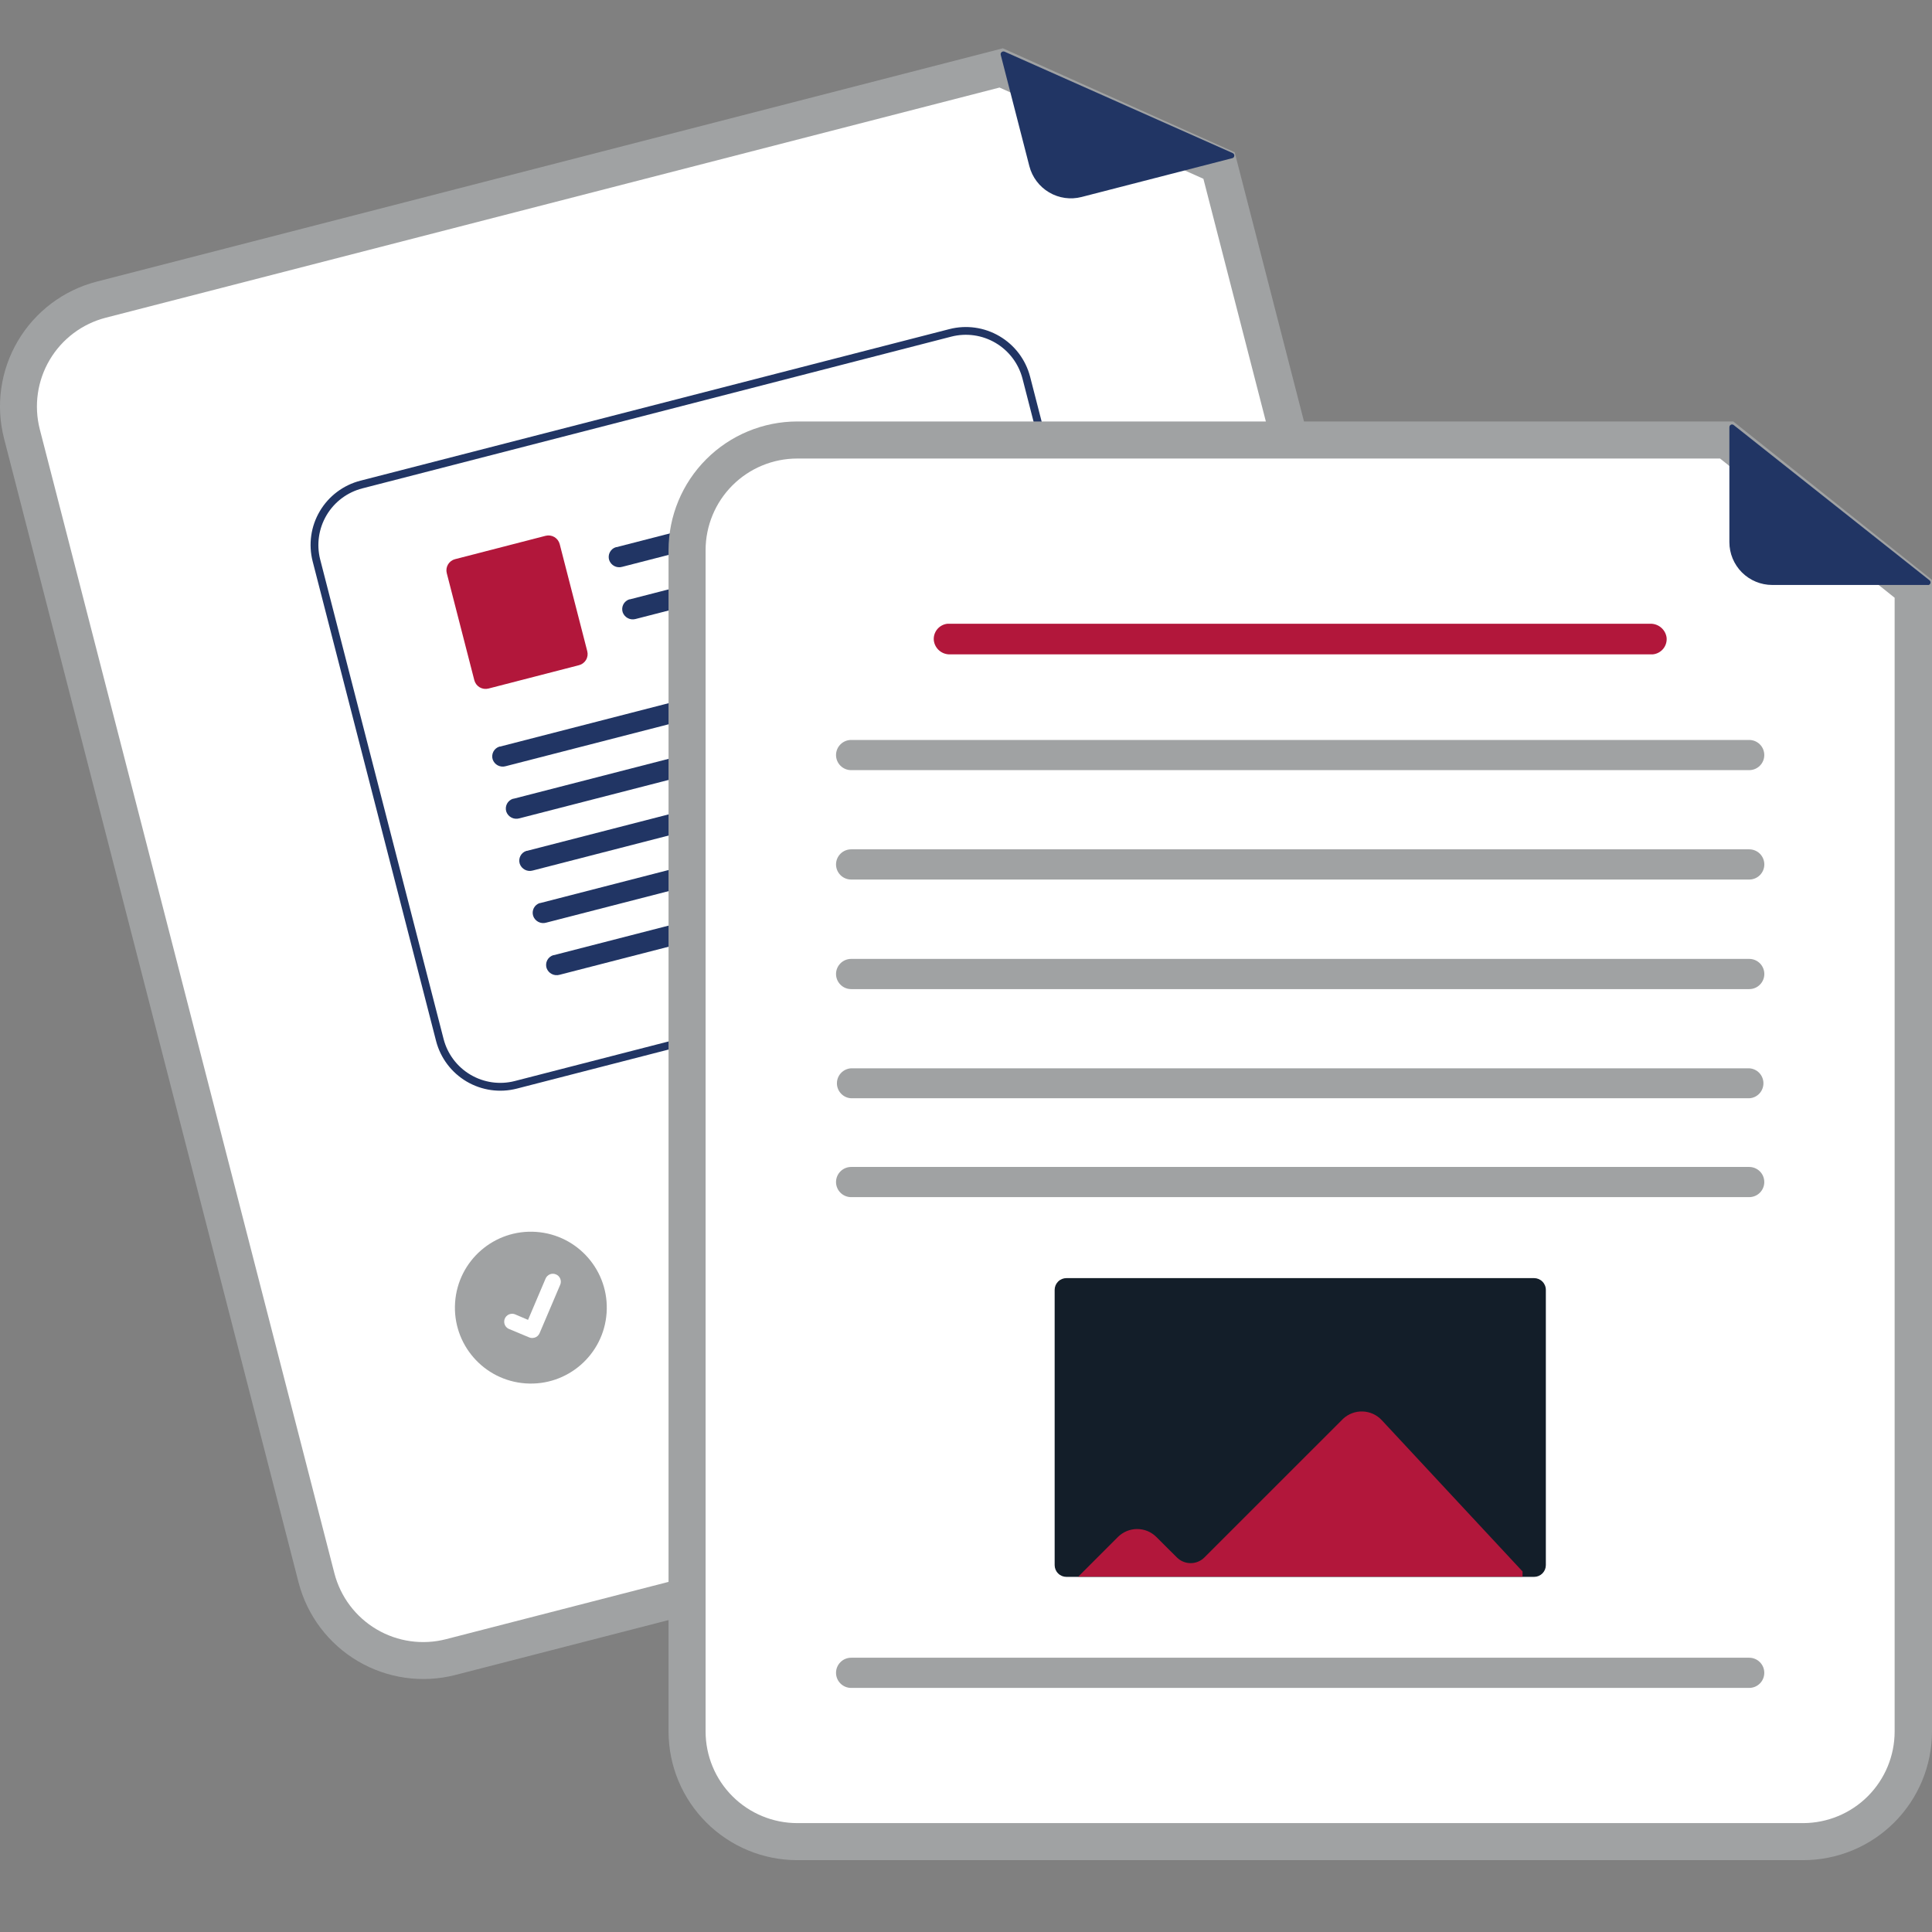 <svg width="80" height="80" viewBox="0 0 80 80" fill="none" xmlns="http://www.w3.org/2000/svg">
<rect x="0" y="0" width="80" height="80" fill="#808080" stroke="none"/>
<path d="M59.191 58.972L18.855 69.357C17.487 69.708 16.035 69.502 14.819 68.785C13.602 68.067 12.719 66.897 12.364 65.529L0.168 18.158C-0.184 16.789 0.021 15.336 0.74 14.118C1.458 12.901 2.629 12.018 3.998 11.663L41.526 2L51.125 6.305L63.017 52.485C63.368 53.852 63.162 55.303 62.445 56.519C61.728 57.735 60.557 58.617 59.191 58.972Z" fill="#A0A2A3"/>
<path d="M4.382 13.155C3.407 13.405 2.571 14.032 2.059 14.898C1.546 15.764 1.398 16.799 1.647 17.774L13.847 65.147C14.099 66.122 14.728 66.957 15.595 67.468C16.463 67.98 17.498 68.126 18.473 67.874L58.805 57.488C59.779 57.236 60.613 56.608 61.125 55.742C61.636 54.875 61.783 53.841 61.533 52.867L49.83 7.403L41.388 3.625L4.382 13.155Z" fill="white"/>
<path d="M51.028 6.549L44.785 8.157C44.33 8.274 43.846 8.206 43.441 7.966C43.036 7.727 42.742 7.337 42.624 6.882L41.438 2.271C41.434 2.257 41.433 2.243 41.435 2.228C41.437 2.214 41.442 2.2 41.449 2.187C41.456 2.175 41.466 2.164 41.478 2.155C41.489 2.146 41.503 2.139 41.517 2.136C41.541 2.128 41.566 2.128 41.59 2.136L51.046 6.34C51.073 6.352 51.094 6.375 51.104 6.402C51.114 6.43 51.113 6.46 51.101 6.487C51.095 6.502 51.085 6.516 51.072 6.527C51.059 6.538 51.044 6.545 51.028 6.549Z" fill="#213564"/>
<path d="M47.743 47.005L29.38 51.734C29.162 51.765 28.942 51.714 28.76 51.592C28.578 51.47 28.447 51.285 28.392 51.073C28.337 50.861 28.363 50.636 28.463 50.441C28.563 50.246 28.732 50.095 28.937 50.016L47.302 45.286C47.519 45.257 47.739 45.308 47.921 45.431C48.102 45.553 48.233 45.737 48.287 45.949C48.342 46.161 48.316 46.386 48.216 46.58C48.116 46.775 47.947 46.926 47.743 47.005Z" fill="#213564"/>
<path d="M52.034 48.995L30.126 54.634C29.915 54.653 29.703 54.597 29.529 54.474C29.355 54.352 29.231 54.171 29.179 53.965C29.126 53.759 29.149 53.541 29.243 53.35C29.336 53.16 29.495 53.008 29.69 52.924L51.6 47.282C51.717 47.236 51.843 47.216 51.969 47.223C52.095 47.23 52.218 47.263 52.33 47.321C52.442 47.379 52.541 47.46 52.619 47.558C52.698 47.657 52.755 47.771 52.786 47.893C52.817 48.015 52.822 48.142 52.801 48.267C52.78 48.391 52.732 48.509 52.662 48.614C52.592 48.718 52.5 48.807 52.393 48.873C52.286 48.94 52.166 48.983 52.041 49L52.034 48.995Z" fill="#213564"/>
<path d="M25.118 54.367C25.239 52.634 23.933 51.132 22.201 51.01C20.468 50.889 18.966 52.195 18.845 53.927C18.723 55.66 20.029 57.162 21.762 57.283C23.494 57.405 24.997 56.099 25.118 54.367Z" fill="#A0A2A3"/>
<path d="M45.791 38.799L21.401 45.077C20.697 45.258 19.95 45.153 19.324 44.785C18.698 44.417 18.243 43.816 18.059 43.113L12.947 23.247C12.766 22.542 12.872 21.794 13.242 21.168C13.612 20.541 14.216 20.087 14.92 19.905L39.311 13.628C40.014 13.447 40.761 13.552 41.387 13.921C42.014 14.289 42.469 14.89 42.653 15.593L47.765 35.455C47.946 36.16 47.839 36.908 47.469 37.535C47.099 38.162 46.496 38.617 45.791 38.799Z" fill="white"/>
<path d="M45.791 38.799L21.401 45.077C20.697 45.258 19.95 45.153 19.324 44.785C18.698 44.417 18.243 43.816 18.059 43.113L12.947 23.247C12.766 22.542 12.872 21.794 13.242 21.168C13.612 20.541 14.216 20.087 14.92 19.905L39.311 13.628C40.014 13.447 40.761 13.552 41.387 13.921C42.014 14.289 42.469 14.89 42.653 15.593L47.765 35.455C47.946 36.16 47.839 36.908 47.469 37.535C47.099 38.162 46.496 38.617 45.791 38.799ZM15.003 20.223C14.381 20.383 13.849 20.782 13.522 21.334C13.195 21.886 13.1 22.545 13.258 23.166L18.368 43.022C18.528 43.643 18.929 44.176 19.482 44.502C20.035 44.829 20.695 44.923 21.317 44.763L45.707 38.485C46.329 38.324 46.861 37.924 47.188 37.371C47.514 36.819 47.608 36.159 47.449 35.537L42.34 15.68C42.179 15.059 41.779 14.526 41.226 14.2C40.673 13.873 40.013 13.779 39.391 13.939L15.003 20.223Z" fill="#213564"/>
<path d="M38.075 20.303L25.761 23.472C25.653 23.503 25.537 23.491 25.437 23.439C25.338 23.387 25.262 23.299 25.225 23.193C25.208 23.14 25.201 23.084 25.206 23.028C25.21 22.972 25.226 22.917 25.252 22.868C25.278 22.818 25.313 22.773 25.356 22.737C25.399 22.701 25.448 22.674 25.502 22.657H25.525L38.055 19.431C38.56 19.687 38.428 20.212 38.069 20.305L38.075 20.303Z" fill="#213564"/>
<path d="M38.63 22.463L26.32 25.631C26.212 25.661 26.096 25.649 25.997 25.597C25.898 25.546 25.822 25.458 25.784 25.353C25.767 25.299 25.76 25.243 25.765 25.187C25.77 25.131 25.785 25.077 25.811 25.027C25.837 24.977 25.872 24.933 25.915 24.897C25.958 24.861 26.007 24.834 26.061 24.817H26.084L38.621 21.589C39.127 21.845 38.995 22.37 38.636 22.463H38.63Z" fill="#213564"/>
<path d="M23.975 27.544L20.224 28.512C20.101 28.543 19.971 28.524 19.861 28.46C19.752 28.395 19.673 28.29 19.641 28.168L18.5 23.734C18.468 23.612 18.487 23.482 18.551 23.373C18.616 23.264 18.72 23.185 18.843 23.154L22.594 22.186C22.717 22.155 22.847 22.174 22.956 22.238C23.065 22.303 23.144 22.408 23.176 22.53L24.317 26.964C24.349 27.086 24.331 27.216 24.266 27.325C24.202 27.434 24.097 27.513 23.975 27.544Z" fill="#B2173B"/>
<path d="M39.732 26.892L20.938 31.727C20.83 31.758 20.715 31.746 20.615 31.695C20.516 31.644 20.44 31.556 20.402 31.451C20.385 31.397 20.378 31.341 20.383 31.285C20.388 31.229 20.403 31.175 20.429 31.125C20.455 31.075 20.49 31.031 20.533 30.995C20.576 30.959 20.626 30.932 20.679 30.915H20.702L39.709 26.023C40.215 26.278 40.082 26.803 39.723 26.896L39.732 26.892Z" fill="#213564"/>
<path d="M40.288 29.052L21.501 33.887C21.393 33.917 21.278 33.906 21.178 33.854C21.079 33.803 21.002 33.716 20.965 33.61C20.948 33.557 20.941 33.5 20.946 33.444C20.951 33.388 20.967 33.334 20.992 33.284C21.018 33.234 21.054 33.19 21.097 33.154C21.14 33.118 21.19 33.091 21.244 33.074H21.265L40.272 28.182C40.779 28.439 40.645 28.962 40.286 29.055L40.288 29.052Z" fill="#213564"/>
<path d="M40.843 31.209L22.058 36.047C21.95 36.077 21.834 36.066 21.735 36.014C21.635 35.962 21.559 35.874 21.522 35.768C21.505 35.715 21.498 35.658 21.503 35.602C21.507 35.546 21.523 35.492 21.549 35.442C21.574 35.392 21.61 35.348 21.653 35.312C21.696 35.276 21.745 35.249 21.799 35.232H21.82L40.827 30.338C41.334 30.595 41.201 31.12 40.842 31.211L40.843 31.209Z" fill="#213564"/>
<path d="M41.399 33.369L22.613 38.206C22.506 38.237 22.39 38.225 22.29 38.173C22.191 38.121 22.114 38.033 22.078 37.927C22.06 37.874 22.054 37.818 22.058 37.762C22.063 37.706 22.078 37.651 22.104 37.601C22.13 37.552 22.165 37.507 22.208 37.471C22.251 37.435 22.301 37.408 22.355 37.392H22.376L41.385 32.497C41.892 32.753 41.758 33.276 41.399 33.369Z" fill="#213564"/>
<path d="M41.956 35.529L23.169 40.364C23.061 40.394 22.946 40.383 22.846 40.331C22.747 40.28 22.671 40.193 22.633 40.087C22.616 40.034 22.609 39.977 22.614 39.921C22.618 39.865 22.634 39.811 22.66 39.761C22.685 39.711 22.721 39.667 22.764 39.631C22.807 39.595 22.857 39.568 22.91 39.551H22.931L41.94 34.659C42.447 34.91 42.313 35.436 41.956 35.529Z" fill="#213564"/>
<path d="M22.115 55.393C22.047 55.41 21.975 55.405 21.91 55.378L21.056 55.021C20.982 54.983 20.925 54.919 20.897 54.841C20.869 54.763 20.871 54.677 20.903 54.601C20.936 54.524 20.996 54.463 21.071 54.429C21.147 54.395 21.233 54.391 21.311 54.417L21.865 54.653L22.59 52.947C22.606 52.907 22.63 52.871 22.661 52.84C22.691 52.809 22.727 52.785 22.767 52.768C22.807 52.751 22.85 52.743 22.893 52.743C22.936 52.743 22.979 52.752 23.019 52.769V52.779V52.769C23.059 52.785 23.095 52.809 23.126 52.839C23.157 52.87 23.181 52.906 23.198 52.946C23.214 52.986 23.223 53.028 23.223 53.072C23.223 53.115 23.214 53.157 23.198 53.197L22.344 55.203C22.324 55.25 22.294 55.291 22.256 55.324C22.218 55.357 22.173 55.38 22.124 55.393H22.115Z" fill="white"/>
<path d="M74.663 77.025H33.011C31.598 77.024 30.244 76.462 29.245 75.463C28.246 74.464 27.684 73.11 27.683 71.697V22.781C27.684 21.368 28.246 20.014 29.245 19.015C30.244 18.016 31.598 17.454 33.011 17.452H71.771L80 24.011V71.702C79.997 73.116 79.433 74.47 78.433 75.468C77.432 76.466 76.076 77.026 74.663 77.025Z" fill="#A0A2A3"/>
<path d="M33.011 18.987C32.005 18.987 31.04 19.387 30.329 20.098C29.617 20.81 29.218 21.774 29.217 22.78V71.697C29.218 72.703 29.617 73.668 30.329 74.379C31.04 75.09 32.005 75.49 33.011 75.491H74.663C75.668 75.489 76.632 75.089 77.343 74.378C78.053 73.666 78.453 72.702 78.453 71.697V24.751L71.225 18.987H33.011Z" fill="white"/>
<path d="M63.523 65.295H44.158C44.029 65.295 43.905 65.244 43.814 65.152C43.722 65.061 43.671 64.937 43.671 64.808V53.413C43.671 53.349 43.683 53.286 43.707 53.226C43.732 53.167 43.768 53.113 43.813 53.068C43.858 53.022 43.912 52.986 43.971 52.961C44.031 52.937 44.094 52.924 44.158 52.924H63.523C63.652 52.924 63.776 52.975 63.867 53.067C63.959 53.158 64.01 53.282 64.01 53.412V64.806C64.01 64.87 63.998 64.934 63.974 64.993C63.949 65.052 63.913 65.106 63.868 65.152C63.823 65.197 63.769 65.233 63.709 65.258C63.65 65.282 63.587 65.295 63.523 65.295Z" fill="#131E29"/>
<path d="M57.214 58.804C57.009 58.585 56.725 58.456 56.426 58.446C56.126 58.436 55.834 58.544 55.615 58.749L55.588 58.776L49.872 64.491C49.721 64.642 49.516 64.726 49.303 64.726C49.089 64.726 48.884 64.642 48.733 64.491L47.884 63.645C47.78 63.54 47.655 63.457 47.519 63.4C47.382 63.343 47.235 63.314 47.087 63.314C46.939 63.314 46.792 63.343 46.655 63.4C46.518 63.457 46.394 63.54 46.289 63.645L44.648 65.286H63.045V65.07L57.214 58.804Z" fill="#B2173B"/>
<path d="M68.377 27.096H39.336C39.174 27.1 39.016 27.044 38.893 26.939C38.77 26.834 38.69 26.687 38.668 26.526C38.659 26.443 38.666 26.359 38.69 26.279C38.714 26.199 38.753 26.124 38.806 26.059C38.858 25.994 38.923 25.941 38.997 25.901C39.07 25.861 39.151 25.836 39.234 25.828H39.298H68.333C68.497 25.823 68.658 25.88 68.783 25.987C68.909 26.094 68.99 26.243 69.011 26.407C69.026 26.575 68.974 26.741 68.866 26.871C68.757 27 68.602 27.081 68.434 27.096H68.377Z" fill="#B2173B"/>
<path d="M35.244 45.477C35.085 45.469 34.935 45.4 34.826 45.284C34.716 45.169 34.655 45.016 34.655 44.857C34.655 44.698 34.716 44.545 34.826 44.429C34.935 44.314 35.085 44.245 35.244 44.236H72.432C72.591 44.245 72.74 44.314 72.85 44.429C72.959 44.545 73.02 44.698 73.02 44.857C73.02 45.016 72.959 45.169 72.85 45.284C72.74 45.4 72.591 45.469 72.432 45.477H35.244Z" fill="#A0A2A3"/>
<path d="M35.244 40.957C35.078 40.957 34.919 40.891 34.802 40.773C34.684 40.656 34.618 40.497 34.618 40.331C34.618 40.166 34.684 40.007 34.802 39.889C34.919 39.772 35.078 39.706 35.244 39.706H72.432C72.598 39.706 72.757 39.772 72.874 39.889C72.991 40.007 73.057 40.166 73.057 40.331C73.057 40.497 72.991 40.656 72.874 40.773C72.757 40.891 72.598 40.957 72.432 40.957H35.244Z" fill="#A0A2A3"/>
<path d="M35.244 36.42C35.078 36.42 34.919 36.354 34.802 36.237C34.684 36.119 34.618 35.96 34.618 35.795C34.618 35.629 34.684 35.47 34.802 35.352C34.919 35.235 35.078 35.169 35.244 35.169H72.432C72.598 35.169 72.757 35.235 72.874 35.352C72.991 35.47 73.057 35.629 73.057 35.795C73.057 35.96 72.991 36.119 72.874 36.237C72.757 36.354 72.598 36.42 72.432 36.42H35.244Z" fill="#A0A2A3"/>
<path d="M35.244 31.89C35.078 31.89 34.919 31.824 34.802 31.707C34.684 31.59 34.618 31.431 34.618 31.265C34.618 31.099 34.684 30.94 34.802 30.823C34.919 30.706 35.078 30.64 35.244 30.64H72.43C72.596 30.64 72.755 30.706 72.872 30.823C72.99 30.94 73.055 31.099 73.055 31.265C73.055 31.431 72.99 31.59 72.872 31.707C72.755 31.824 72.596 31.89 72.43 31.89H35.244Z" fill="#A0A2A3"/>
<path d="M35.244 49.571C35.078 49.571 34.919 49.505 34.802 49.388C34.684 49.271 34.618 49.112 34.618 48.946C34.618 48.78 34.684 48.621 34.802 48.504C34.919 48.387 35.078 48.321 35.244 48.321H72.43C72.596 48.321 72.755 48.387 72.872 48.504C72.99 48.621 73.055 48.78 73.055 48.946C73.055 49.112 72.99 49.271 72.872 49.388C72.755 49.505 72.596 49.571 72.43 49.571H35.244Z" fill="#A0A2A3"/>
<path d="M35.244 69.893C35.078 69.893 34.919 69.827 34.802 69.71C34.684 69.593 34.618 69.433 34.618 69.268C34.618 69.102 34.684 68.943 34.802 68.826C34.919 68.708 35.078 68.643 35.244 68.643H72.43C72.596 68.643 72.755 68.708 72.872 68.826C72.99 68.943 73.055 69.102 73.055 69.268C73.055 69.433 72.99 69.593 72.872 69.71C72.755 69.827 72.596 69.893 72.43 69.893H35.244Z" fill="#A0A2A3"/>
<path d="M79.83 24.222H73.384C72.914 24.222 72.462 24.035 72.13 23.703C71.797 23.37 71.61 22.919 71.61 22.448V17.686C71.61 17.672 71.613 17.657 71.619 17.644C71.624 17.631 71.632 17.618 71.643 17.608C71.653 17.598 71.665 17.59 71.679 17.584C71.692 17.578 71.707 17.576 71.721 17.576C71.746 17.576 71.77 17.585 71.789 17.601L79.9 24.031C79.918 24.045 79.93 24.065 79.936 24.087C79.943 24.109 79.942 24.132 79.934 24.154C79.927 24.175 79.912 24.194 79.894 24.207C79.875 24.22 79.853 24.227 79.83 24.227V24.222Z" fill="#213564"/>
</svg>
